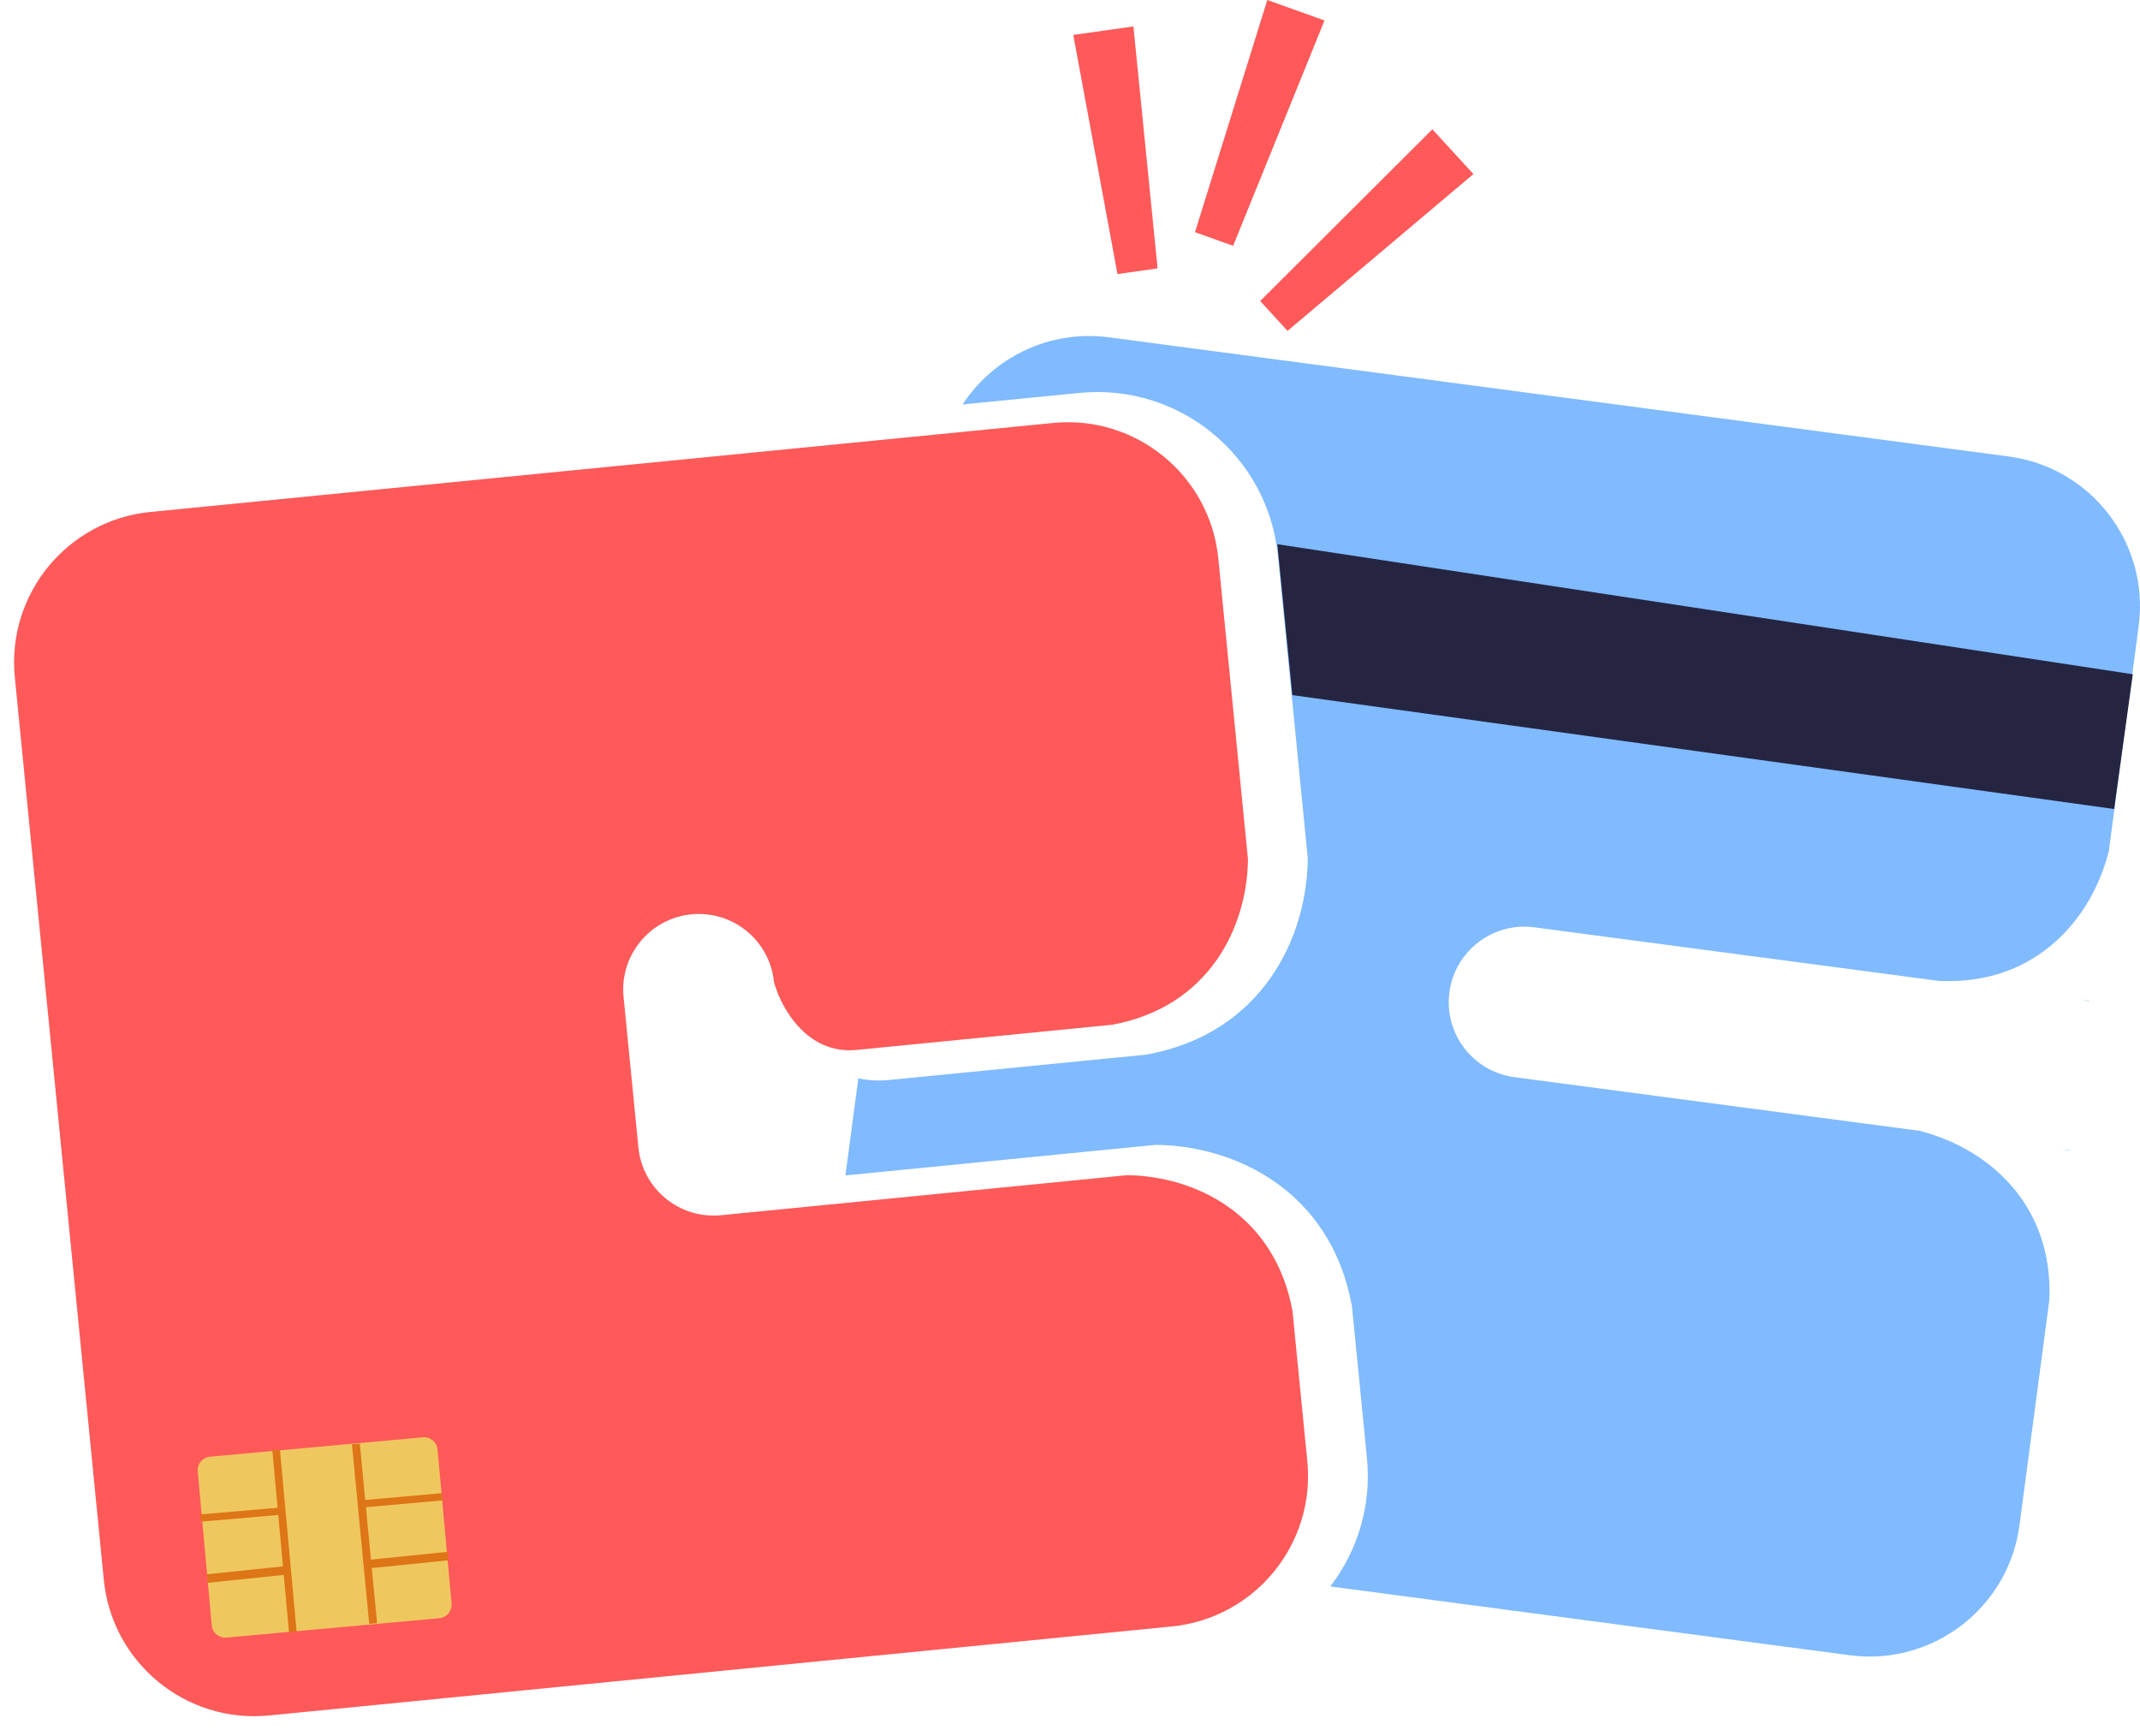 <svg width="265" height="215" viewBox="0 0 265 215" fill="none" xmlns="http://www.w3.org/2000/svg">
<path d="M177.371 16.013L182.456 21.555L159.44 40.972L156.05 37.278L177.371 16.013Z" fill="#FF5959"/>
<path fill-rule="evenodd" clip-rule="evenodd" d="M1.836 83.86C0.822 73.572 8.34 64.409 18.629 63.395L130.401 52.376C140.69 51.362 149.852 58.88 150.867 69.168L156.395 125.241C155.781 125.178 155.152 125.176 154.514 125.238L96.764 130.932L95.846 121.617C95.339 116.473 90.757 112.714 85.613 113.221C80.469 113.728 76.71 118.309 77.217 123.454L79.054 142.082C79.497 146.584 83.061 150.025 87.391 150.474C87.737 150.51 88.088 150.527 88.442 150.524C88.722 150.522 89.003 150.507 89.287 150.479L139.587 145.52C147.957 145.636 157.82 150.307 160.049 162.312L158.212 143.683L156.434 143.859C157.042 143.793 157.631 143.671 158.194 143.497L161.886 180.941C162.9 191.229 155.382 200.392 145.093 201.406L33.321 212.425C23.032 213.439 13.87 205.921 12.855 195.633L1.836 83.86ZM156.376 125.054L137.747 126.891C149.754 124.662 154.424 114.797 154.54 106.426L156.376 125.054ZM96.764 130.931L106.079 130.013C99.869 130.625 96.669 124.671 95.846 121.617L96.764 130.931Z" fill="#FF5959"/>
<path fill-rule="evenodd" clip-rule="evenodd" d="M106.78 129.795L106.78 129.795C107.671 130.028 108.648 130.116 109.712 130.011L141.395 126.889C148.574 125.557 153.131 121.498 155.661 116.66C153.131 121.498 148.574 125.557 141.395 126.889L109.713 130.011C108.648 130.116 107.671 130.028 106.78 129.795ZM104.691 145.553L106.286 133.527C107.449 133.783 108.714 133.871 110.08 133.737L141.921 130.599L142.079 130.57C156.355 127.921 161.808 116.058 161.94 106.477L161.942 106.267L158.247 68.804C157.03 56.459 146.03 47.438 133.678 48.655L119.203 50.081C123.024 44.25 129.964 40.795 137.34 41.772L248.729 56.523C258.982 57.881 266.193 67.289 264.834 77.537L261.143 105.378C259.12 113.5 252.321 122.035 240.121 121.467L189.994 114.829C184.868 114.15 180.161 117.754 179.482 122.878C178.803 128.002 182.408 132.706 187.535 133.385L237.661 140.023C245.787 142.043 254.33 148.837 253.766 161.03L250.075 188.87C248.717 199.118 239.304 206.324 229.05 204.967L164.732 196.449C168.088 192.082 169.854 186.48 169.271 180.568L167.418 161.781L167.389 161.624C164.739 147.355 152.87 141.905 143.284 141.773L143.074 141.771L104.691 145.553ZM160.294 195.861L160.294 195.861C160.754 195.39 161.188 194.896 161.596 194.381C161.188 194.896 160.754 195.391 160.294 195.861ZM258.685 123.926L257.55 123.776C257.934 123.827 258.309 123.9 258.675 123.995L258.685 123.926ZM256.234 142.413L256.225 142.481L255.113 142.334C255.489 142.383 255.863 142.409 256.234 142.413ZM163.706 162.308L163.706 162.307L163.706 162.308L163.706 162.308Z" fill="#80BAFF"/>
<path d="M156.934 0L164.016 2.534L152.701 30.439L147.979 28.75L156.934 0Z" fill="#FF5959"/>
<path d="M132.906 4.328L140.353 3.27L143.345 33.233L138.381 33.939L132.906 4.328Z" fill="#FF5959"/>
<path d="M55.918 198.565L54.183 179.495C54.099 178.576 53.286 177.899 52.367 177.982L25.999 180.382C25.08 180.466 24.403 181.278 24.487 182.198L26.222 201.268C26.306 202.187 27.119 202.864 28.038 202.78L54.406 200.381C55.325 200.297 56.002 199.484 55.918 198.565Z" fill="#EEC85F"/>
<path fill-rule="evenodd" clip-rule="evenodd" d="M45.72 201.084L43.582 178.86L44.557 178.776L46.695 201L45.72 201.084Z" fill="#DE7517"/>
<path fill-rule="evenodd" clip-rule="evenodd" d="M35.789 202.122L33.723 179.588L34.665 179.502L36.732 202.036L35.789 202.122Z" fill="#DE7517"/>
<path fill-rule="evenodd" clip-rule="evenodd" d="M54.787 185.794L45.014 186.662L44.93 185.766L54.703 184.898L54.787 185.794Z" fill="#DE7517"/>
<path fill-rule="evenodd" clip-rule="evenodd" d="M55.516 193.215L45.434 194.236L45.348 193.182L55.429 192.161L55.516 193.215Z" fill="#DE7517"/>
<path fill-rule="evenodd" clip-rule="evenodd" d="M34.969 187.557L24.887 188.426L24.801 187.53L34.883 186.662L34.969 187.557Z" fill="#DE7517"/>
<path fill-rule="evenodd" clip-rule="evenodd" d="M35.486 194.985L25.712 196L25.629 194.94L35.403 193.925L35.486 194.985Z" fill="#DE7517"/>
<path d="M158.176 67.389L264.109 83.492L261.797 100.18L160.034 86.076L158.176 67.389Z" fill="#252542"/>
</svg>
